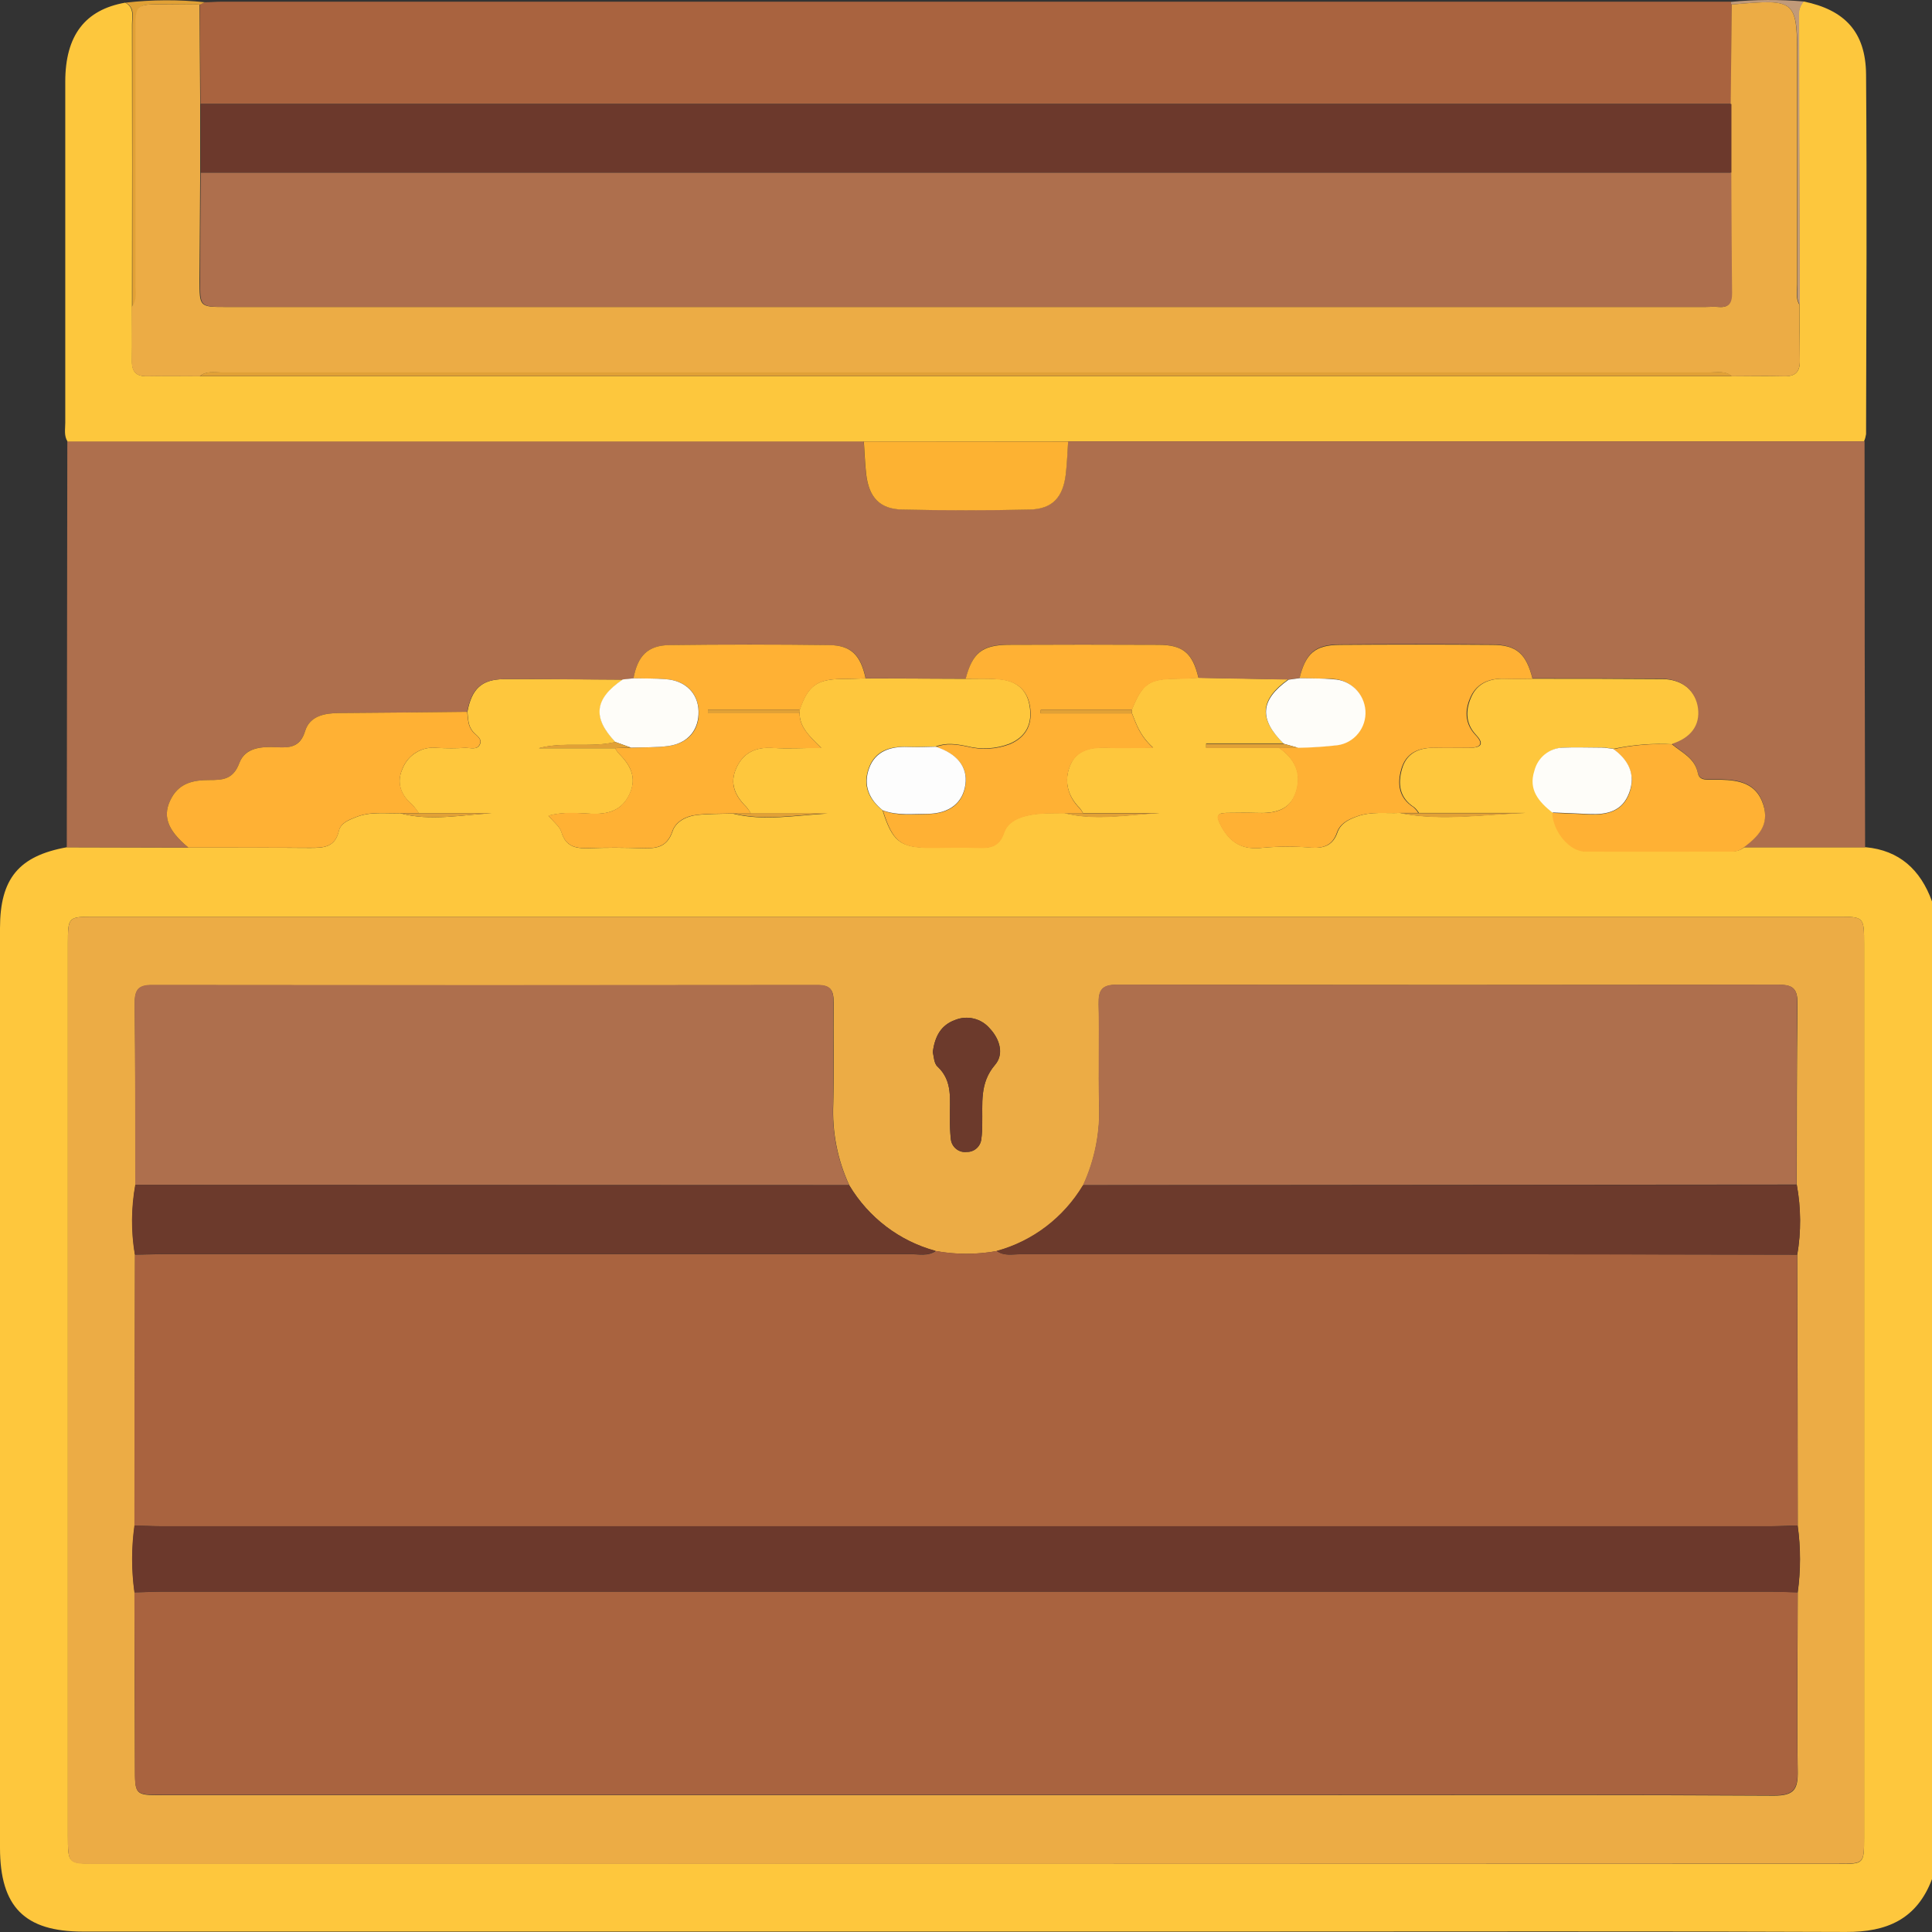<svg width="32" height="32" viewBox="0 0 32 32" fill="none" xmlns="http://www.w3.org/2000/svg">
<rect x="0" y="0" width="32" height="32" fill="#333333" stroke="none"/>
<g clip-path="url(#clip0_299_2612)">
<path d="M32 14.93V31.124C31.748 31.791 31.249 32.003 30.574 31.999C27.263 31.985 23.952 31.993 20.642 31.993H1.37C0.406 31.993 0.001 31.581 0 30.607C0 25.529 0 20.451 0 15.373C0 14.551 0.313 14.176 1.108 14.033L3.119 14.038C3.792 14.038 4.463 14.038 5.136 14.044C5.357 14.044 5.547 14.038 5.612 13.764C5.644 13.63 5.774 13.584 5.892 13.536C6.131 13.438 6.381 13.479 6.628 13.47C7.131 13.606 7.636 13.496 8.142 13.47H6.936C6.903 13.417 6.865 13.368 6.823 13.323C6.633 13.164 6.564 12.958 6.666 12.733C6.711 12.62 6.791 12.524 6.895 12.462C6.998 12.399 7.119 12.373 7.239 12.387C7.394 12.396 7.549 12.396 7.704 12.387C7.791 12.383 7.91 12.432 7.953 12.32C7.987 12.231 7.885 12.178 7.833 12.117C7.751 12.021 7.755 11.904 7.742 11.79C7.812 11.412 7.977 11.253 8.341 11.249C9.001 11.244 9.661 11.253 10.321 11.256C9.851 11.575 9.813 11.885 10.195 12.291C9.777 12.39 9.345 12.281 8.925 12.393H10.19C10.205 12.422 10.223 12.448 10.243 12.473C10.434 12.662 10.556 12.871 10.43 13.149C10.303 13.428 10.069 13.492 9.784 13.478C9.564 13.468 9.336 13.444 9.085 13.51C9.177 13.621 9.272 13.69 9.299 13.78C9.377 14.048 9.569 14.056 9.789 14.048C10.059 14.038 10.33 14.04 10.6 14.048C10.835 14.055 11.04 14.062 11.14 13.768C11.193 13.608 11.368 13.519 11.541 13.499C11.737 13.478 11.932 13.482 12.132 13.475C12.655 13.607 13.181 13.503 13.707 13.475H12.437C12.416 13.437 12.392 13.401 12.365 13.368C12.178 13.184 12.077 12.978 12.198 12.716C12.318 12.455 12.532 12.368 12.811 12.388C13.046 12.404 13.275 12.388 13.603 12.388C13.385 12.175 13.244 12.033 13.244 11.814C13.244 11.796 13.244 11.777 13.244 11.758C13.38 11.36 13.528 11.252 13.928 11.246C14.062 11.246 14.198 11.24 14.333 11.236L15.99 11.243C16.177 11.243 16.365 11.235 16.551 11.25C16.813 11.272 17.003 11.403 17.052 11.683C17.105 11.98 16.999 12.203 16.72 12.319C16.495 12.405 16.249 12.419 16.015 12.359C15.84 12.323 15.668 12.296 15.495 12.366C15.339 12.366 15.182 12.377 15.025 12.37C14.743 12.359 14.496 12.432 14.39 12.721C14.285 13.011 14.39 13.239 14.617 13.42C14.781 13.939 14.91 14.04 15.408 14.04C15.668 14.04 15.928 14.032 16.187 14.04C16.388 14.048 16.547 14.026 16.625 13.792C16.675 13.639 16.812 13.558 16.977 13.515C17.194 13.457 17.409 13.471 17.627 13.466C18.148 13.598 18.675 13.492 19.199 13.466H17.938C17.923 13.438 17.905 13.411 17.885 13.386C17.678 13.18 17.618 12.923 17.729 12.666C17.839 12.408 18.083 12.374 18.336 12.383C18.558 12.393 18.779 12.383 19.099 12.383C18.873 12.178 18.819 11.985 18.747 11.809C18.747 11.79 18.747 11.77 18.747 11.751C18.924 11.316 19.029 11.245 19.481 11.24C19.604 11.24 19.726 11.229 19.849 11.225L21.337 11.252C20.867 11.587 20.844 11.905 21.259 12.313H19.978V12.384H21.185C21.444 12.564 21.569 12.804 21.468 13.117C21.367 13.431 21.095 13.475 20.809 13.464C20.643 13.458 20.476 13.464 20.31 13.464C20.162 13.468 20.143 13.513 20.216 13.659C20.373 13.966 20.588 14.084 20.928 14.04C21.198 14.017 21.468 14.017 21.738 14.04C21.938 14.051 22.079 13.995 22.151 13.791C22.204 13.638 22.334 13.576 22.476 13.523C22.711 13.437 22.946 13.476 23.186 13.465C23.877 13.604 24.57 13.486 25.262 13.465H23.502C23.481 13.43 23.454 13.398 23.424 13.371C23.177 13.215 23.15 12.981 23.222 12.734C23.3 12.461 23.519 12.378 23.783 12.386C23.97 12.39 24.156 12.386 24.343 12.386C24.511 12.386 24.602 12.336 24.449 12.173C24.262 11.975 24.275 11.744 24.376 11.529C24.477 11.313 24.683 11.233 24.924 11.242C25.081 11.248 25.237 11.242 25.394 11.242C26.109 11.242 26.825 11.242 27.54 11.248C27.873 11.252 28.099 11.45 28.135 11.736C28.17 12.023 28.018 12.227 27.703 12.327C27.377 12.309 27.05 12.334 26.73 12.402C26.669 12.396 26.607 12.383 26.546 12.382C26.33 12.382 26.114 12.373 25.898 12.382C25.79 12.386 25.685 12.425 25.6 12.494C25.515 12.563 25.455 12.659 25.428 12.766C25.325 13.084 25.507 13.279 25.723 13.457C25.735 13.764 26.006 14.093 26.271 14.099C27.077 14.106 27.883 14.099 28.688 14.099C28.761 14.103 28.833 14.08 28.89 14.033H30.904C31.456 14.084 31.81 14.403 32 14.93ZM15.985 30.873H30.449C30.875 30.873 30.875 30.873 30.875 30.435V15.639C30.875 15.185 30.875 15.184 30.433 15.184H1.568C1.125 15.184 1.125 15.184 1.125 15.638V30.396C1.125 30.866 1.125 30.866 1.583 30.866L15.985 30.873Z" fill="#FEC73D"/>
<path d="M30.883 7.31C30.883 9.552 30.886 11.793 30.892 14.034H28.877C29.112 13.856 29.313 13.66 29.204 13.318C29.096 12.975 28.813 12.916 28.505 12.908C28.432 12.908 28.36 12.908 28.287 12.908C28.214 12.908 28.14 12.891 28.121 12.799C28.072 12.552 27.857 12.462 27.692 12.321C28.005 12.221 28.161 12.014 28.124 11.73C28.086 11.446 27.862 11.246 27.529 11.242C26.814 11.234 26.098 11.238 25.383 11.236C25.28 10.823 25.118 10.679 24.715 10.674C23.875 10.667 23.034 10.667 22.194 10.674C21.783 10.674 21.627 10.814 21.524 11.231L21.34 11.256L19.852 11.229C19.756 10.817 19.6 10.681 19.183 10.678C18.354 10.673 17.524 10.673 16.695 10.678C16.267 10.678 16.106 10.816 15.996 11.241L14.34 11.236C14.257 10.852 14.105 10.69 13.737 10.685C12.855 10.67 11.974 10.67 11.093 10.685C10.728 10.689 10.562 10.863 10.492 11.235L10.317 11.257C9.657 11.257 8.997 11.244 8.337 11.249C7.97 11.254 7.808 11.413 7.738 11.791C7.033 11.798 6.329 11.806 5.624 11.81C5.38 11.81 5.133 11.856 5.055 12.105C4.969 12.382 4.795 12.387 4.58 12.376C4.333 12.364 4.061 12.376 3.964 12.639C3.861 12.913 3.688 12.92 3.46 12.92C3.219 12.92 2.981 12.963 2.844 13.21C2.682 13.501 2.761 13.742 3.12 14.038L1.106 14.034C1.11 11.792 1.112 9.551 1.115 7.31H14.306C14.318 7.488 14.324 7.667 14.344 7.844C14.389 8.233 14.566 8.429 14.941 8.438C15.646 8.453 16.35 8.453 17.055 8.438C17.431 8.429 17.608 8.233 17.653 7.844C17.672 7.667 17.678 7.488 17.691 7.31H30.883Z" fill="#AE6F4D"/>
<path d="M15.985 30.873H1.583C1.125 30.873 1.125 30.873 1.125 30.403V15.638C1.125 15.185 1.125 15.184 1.568 15.184H30.433C30.875 15.184 30.875 15.184 30.875 15.639V30.431C30.875 30.869 30.875 30.869 30.449 30.869L15.985 30.873ZM29.76 19.625C29.76 18.62 29.76 17.615 29.772 16.61C29.772 16.361 29.677 16.312 29.459 16.312C25.805 16.317 22.15 16.317 18.496 16.312C18.255 16.312 18.194 16.399 18.199 16.631C18.212 17.18 18.193 17.732 18.206 18.282C18.227 18.748 18.136 19.212 17.941 19.634C17.619 20.171 17.106 20.561 16.509 20.722C16.175 20.783 15.834 20.783 15.5 20.722C14.902 20.561 14.389 20.171 14.068 19.634C13.872 19.212 13.781 18.748 13.802 18.282C13.815 17.721 13.802 17.16 13.808 16.599C13.808 16.4 13.755 16.318 13.544 16.318C9.868 16.323 6.192 16.323 2.516 16.318C2.293 16.318 2.232 16.398 2.233 16.616C2.243 17.62 2.241 18.625 2.243 19.63C2.175 20.012 2.173 20.404 2.237 20.787L2.23 25.273C2.179 25.64 2.179 26.012 2.23 26.379C2.23 27.342 2.232 28.305 2.236 29.267C2.236 29.733 2.236 29.734 2.686 29.734H22.171C24.575 29.734 26.98 29.727 29.384 29.742C29.713 29.742 29.783 29.641 29.776 29.331C29.76 28.347 29.776 27.364 29.776 26.379C29.827 26.012 29.827 25.64 29.776 25.273C29.776 23.777 29.773 22.282 29.768 20.787C29.834 20.402 29.831 20.009 29.76 19.625ZM15.449 17.426C15.468 17.491 15.468 17.612 15.527 17.665C15.79 17.909 15.727 18.222 15.733 18.52C15.731 18.635 15.736 18.751 15.748 18.866C15.751 18.898 15.761 18.929 15.776 18.957C15.791 18.985 15.812 19.01 15.837 19.03C15.861 19.05 15.89 19.064 15.92 19.073C15.951 19.081 15.982 19.083 16.014 19.079C16.072 19.081 16.128 19.061 16.173 19.022C16.217 18.984 16.246 18.931 16.253 18.872C16.265 18.788 16.27 18.704 16.269 18.62C16.278 18.28 16.22 17.942 16.48 17.638C16.637 17.46 16.559 17.207 16.392 17.032C16.323 16.952 16.23 16.895 16.128 16.871C16.026 16.846 15.919 16.854 15.822 16.893C15.586 16.978 15.486 17.161 15.449 17.426Z" fill="#ECAC45"/>
<path d="M21.524 11.233C21.627 10.82 21.783 10.683 22.195 10.681C23.035 10.675 23.875 10.675 24.715 10.681C25.119 10.681 25.28 10.829 25.383 11.242C25.227 11.242 25.07 11.251 24.913 11.242C24.678 11.233 24.47 11.311 24.365 11.529C24.26 11.747 24.252 11.975 24.438 12.173C24.595 12.336 24.5 12.384 24.332 12.386C24.145 12.386 23.959 12.39 23.772 12.386C23.509 12.379 23.291 12.461 23.211 12.734C23.139 12.982 23.166 13.216 23.413 13.371C23.443 13.398 23.47 13.43 23.491 13.465H23.178C22.943 13.476 22.702 13.437 22.469 13.524C22.326 13.576 22.196 13.638 22.143 13.792C22.072 13.995 21.931 14.051 21.73 14.041C21.461 14.017 21.19 14.017 20.92 14.041C20.581 14.084 20.364 13.967 20.209 13.659C20.135 13.513 20.155 13.469 20.303 13.465C20.469 13.465 20.635 13.457 20.801 13.465C21.087 13.475 21.356 13.443 21.46 13.118C21.561 12.804 21.436 12.561 21.177 12.384L21.491 12.379C21.707 12.377 21.924 12.363 22.139 12.338C22.274 12.32 22.397 12.251 22.484 12.144C22.57 12.038 22.613 11.901 22.605 11.763C22.594 11.625 22.534 11.496 22.435 11.4C22.337 11.305 22.207 11.249 22.071 11.245C21.898 11.236 21.711 11.238 21.524 11.233Z" fill="#FFB134"/>
<path d="M15.994 11.243C16.105 10.818 16.265 10.686 16.693 10.68C17.523 10.676 18.353 10.676 19.182 10.68C19.599 10.68 19.754 10.82 19.851 11.231C19.728 11.236 19.606 11.245 19.483 11.246C19.031 11.251 18.926 11.326 18.748 11.758H17.238V11.815H18.748C18.821 11.995 18.875 12.184 19.101 12.389C18.781 12.389 18.559 12.397 18.338 12.389C18.084 12.38 17.839 12.421 17.73 12.672C17.621 12.923 17.678 13.187 17.887 13.393C17.907 13.417 17.925 13.444 17.939 13.472H17.634C17.416 13.477 17.201 13.463 16.984 13.521C16.82 13.565 16.683 13.645 16.632 13.799C16.553 14.033 16.397 14.054 16.194 14.046C15.935 14.036 15.675 14.046 15.415 14.046C14.917 14.046 14.789 13.945 14.624 13.426C14.866 13.517 15.117 13.488 15.365 13.484C15.729 13.48 15.951 13.3 15.992 12.998C16.032 12.709 15.858 12.488 15.501 12.373C15.673 12.303 15.845 12.329 16.021 12.366C16.254 12.425 16.5 12.412 16.726 12.326C17.004 12.207 17.11 11.985 17.058 11.689C17.008 11.409 16.819 11.279 16.556 11.256C16.369 11.235 16.181 11.245 15.994 11.243Z" fill="#FFB134"/>
<path d="M10.492 11.235C10.562 10.863 10.727 10.689 11.093 10.684C11.973 10.673 12.854 10.673 13.734 10.684C14.099 10.69 14.254 10.852 14.337 11.236C14.202 11.24 14.066 11.245 13.931 11.246C13.532 11.253 13.383 11.363 13.248 11.758H11.725V11.814H13.244C13.244 12.033 13.385 12.175 13.603 12.39C13.275 12.39 13.042 12.402 12.811 12.39C12.532 12.37 12.32 12.453 12.198 12.718C12.076 12.983 12.178 13.186 12.365 13.37C12.392 13.402 12.416 13.436 12.437 13.473H12.13C11.932 13.48 11.734 13.473 11.539 13.497C11.365 13.514 11.191 13.607 11.137 13.766C11.038 14.061 10.831 14.053 10.598 14.046C10.328 14.039 10.057 14.037 9.787 14.046C9.567 14.054 9.376 14.046 9.297 13.779C9.27 13.689 9.174 13.62 9.083 13.508C9.334 13.442 9.561 13.466 9.782 13.477C10.066 13.49 10.298 13.431 10.427 13.148C10.556 12.865 10.432 12.661 10.241 12.472C10.221 12.447 10.203 12.42 10.188 12.392L10.451 12.384C10.658 12.376 10.868 12.384 11.072 12.357C11.404 12.311 11.585 12.089 11.573 11.779C11.561 11.47 11.348 11.27 11.025 11.249C10.846 11.238 10.669 11.239 10.492 11.235Z" fill="#FFB134"/>
<path d="M3.12 14.038C2.761 13.741 2.682 13.5 2.844 13.21C2.981 12.963 3.219 12.92 3.46 12.92C3.688 12.92 3.861 12.913 3.964 12.639C4.061 12.379 4.333 12.364 4.58 12.376C4.795 12.387 4.972 12.382 5.055 12.105C5.134 11.855 5.38 11.811 5.624 11.81C6.329 11.806 7.033 11.797 7.738 11.79C7.753 11.904 7.747 12.021 7.829 12.117C7.881 12.178 7.986 12.231 7.949 12.32C7.906 12.432 7.787 12.383 7.7 12.387C7.545 12.396 7.39 12.396 7.235 12.387C7.116 12.374 6.996 12.4 6.893 12.462C6.791 12.524 6.711 12.619 6.666 12.732C6.567 12.957 6.635 13.161 6.823 13.321C6.866 13.366 6.905 13.415 6.938 13.468H6.63C6.383 13.476 6.134 13.436 5.894 13.534C5.776 13.581 5.646 13.627 5.614 13.761C5.549 14.036 5.359 14.044 5.138 14.041C4.464 14.037 3.792 14.04 3.12 14.038Z" fill="#FFB134"/>
<path d="M27.692 12.328C27.857 12.466 28.072 12.556 28.122 12.806C28.14 12.898 28.21 12.913 28.287 12.915C28.363 12.916 28.432 12.915 28.505 12.915C28.811 12.923 29.093 12.978 29.204 13.325C29.317 13.671 29.113 13.86 28.877 14.041C28.82 14.087 28.749 14.11 28.676 14.106C27.87 14.106 27.064 14.11 26.259 14.106C25.992 14.106 25.721 13.771 25.71 13.464C25.916 13.473 26.122 13.48 26.327 13.489C26.614 13.503 26.875 13.441 26.986 13.14C27.097 12.839 26.974 12.592 26.721 12.409C27.039 12.34 27.366 12.312 27.692 12.328Z" fill="#FFB134"/>
<path d="M21.524 11.233C21.71 11.238 21.898 11.233 22.082 11.251C22.219 11.255 22.349 11.311 22.447 11.406C22.546 11.502 22.606 11.632 22.616 11.77C22.625 11.908 22.582 12.044 22.495 12.15C22.409 12.257 22.285 12.326 22.151 12.344C21.935 12.369 21.719 12.383 21.502 12.386L21.263 12.319C20.847 11.911 20.872 11.594 21.342 11.258L21.524 11.233Z" fill="#FEFDF9"/>
<path d="M10.492 11.235C10.669 11.239 10.846 11.235 11.022 11.249C11.348 11.269 11.562 11.479 11.57 11.779C11.578 12.079 11.404 12.31 11.072 12.356C10.868 12.384 10.658 12.375 10.451 12.383L10.19 12.289C9.808 11.885 9.845 11.572 10.315 11.254L10.492 11.235Z" fill="#FEFDF9"/>
<path d="M15.499 12.368C15.856 12.483 16.03 12.705 15.99 12.994C15.949 13.295 15.727 13.475 15.364 13.48C15.115 13.48 14.864 13.512 14.622 13.422C14.393 13.24 14.293 13.003 14.396 12.723C14.498 12.443 14.748 12.361 15.031 12.372C15.187 12.379 15.343 12.37 15.499 12.368Z" fill="#FDFDFD"/>
<path d="M26.719 12.403C26.972 12.585 27.099 12.825 26.984 13.133C26.87 13.441 26.613 13.496 26.325 13.483C26.12 13.473 25.914 13.466 25.709 13.457C25.49 13.28 25.311 13.083 25.414 12.767C25.441 12.659 25.501 12.564 25.586 12.495C25.671 12.426 25.776 12.386 25.884 12.383C26.1 12.374 26.316 12.383 26.532 12.383C26.596 12.384 26.658 12.397 26.719 12.403Z" fill="#FEFDF9"/>
<path d="M23.189 13.469H25.266C24.573 13.49 23.88 13.607 23.189 13.469Z" fill="#E1A136"/>
<path d="M12.13 13.47H13.704C13.179 13.499 12.653 13.602 12.13 13.47Z" fill="#E1A136"/>
<path d="M17.629 13.47H17.934H19.201C18.68 13.496 18.154 13.602 17.629 13.47Z" fill="#E1A136"/>
<path d="M10.19 12.289L10.449 12.383L10.186 12.391H8.921C9.341 12.279 9.773 12.388 10.19 12.289Z" fill="#E1A136"/>
<path d="M21.263 12.32L21.502 12.386L21.189 12.39H19.978V12.32H21.263Z" fill="#E1A136"/>
<path d="M6.629 13.47H8.142C7.637 13.496 7.131 13.607 6.629 13.47Z" fill="#E1A136"/>
<path d="M18.748 11.815H17.238V11.758H18.749C18.749 11.777 18.749 11.796 18.748 11.815Z" fill="#E1A136"/>
<path d="M13.244 11.814H11.725V11.758H13.248C13.248 11.777 13.248 11.796 13.244 11.814Z" fill="#E1A136"/>
<path d="M14.308 7.312H1.118C1.057 7.215 1.081 7.107 1.081 7.004C1.081 5.121 1.081 3.238 1.081 1.354C1.081 0.583 1.412 0.161 2.074 0.044C2.23 0.123 2.186 0.283 2.186 0.408C2.189 1.967 2.189 3.525 2.186 5.084C2.186 5.379 2.19 5.673 2.186 5.968C2.181 6.156 2.255 6.237 2.442 6.231C2.732 6.224 3.023 6.231 3.312 6.231H28.684C28.974 6.231 29.266 6.226 29.555 6.231C29.744 6.236 29.816 6.151 29.811 5.966C29.804 5.661 29.808 5.354 29.806 5.049C29.802 3.451 29.798 1.853 29.793 0.256C29.79 0.214 29.796 0.172 29.809 0.132C29.823 0.092 29.844 0.055 29.872 0.024C30.556 0.163 30.902 0.531 30.908 1.234C30.923 3.219 30.913 5.205 30.908 7.191C30.902 7.231 30.891 7.271 30.875 7.309H17.684L14.308 7.312Z" fill="#FDC73D"/>
<path d="M3.392 0.037C3.486 0.037 3.579 0.028 3.673 0.028H28.485C28.547 0.028 28.61 0.028 28.672 0.028C28.67 0.035 28.669 0.044 28.671 0.051C28.673 0.059 28.677 0.066 28.683 0.072L28.678 1.72H3.322L3.31 0.072L3.392 0.037Z" fill="#A9633F"/>
<path d="M3.392 0.037L3.314 0.075C3.117 0.075 2.922 0.07 2.721 0.07C2.251 0.07 2.251 0.07 2.251 0.53C2.251 1.915 2.251 3.3 2.251 4.686C2.251 4.82 2.287 4.963 2.192 5.083C2.192 3.525 2.192 1.967 2.192 0.408C2.192 0.278 2.239 0.126 2.08 0.044C2.516 -0.006 2.956 -0.008 3.392 0.037Z" fill="#E1A136"/>
<path d="M28.683 0.075C28.677 0.069 28.673 0.062 28.671 0.055C28.669 0.047 28.669 0.039 28.672 0.031C29.073 -0.008 29.476 -0.01 29.877 0.025C29.849 0.056 29.828 0.093 29.814 0.133C29.801 0.173 29.796 0.215 29.799 0.257C29.803 1.855 29.808 3.452 29.811 5.049C29.745 4.943 29.773 4.823 29.773 4.71C29.773 3.494 29.773 2.279 29.773 1.064C29.767 -0.019 29.767 -0.019 28.683 0.075Z" fill="#C19A79"/>
<path d="M14.308 7.312H17.692C17.68 7.49 17.674 7.669 17.654 7.846C17.61 8.235 17.433 8.431 17.057 8.44C16.353 8.456 15.648 8.456 14.942 8.44C14.567 8.431 14.39 8.235 14.346 7.846C14.326 7.669 14.321 7.49 14.308 7.312Z" fill="#FDB232"/>
<path d="M29.767 20.781C29.77 22.277 29.773 23.772 29.775 25.268C29.629 25.268 29.483 25.279 29.338 25.279H2.663C2.518 25.279 2.372 25.272 2.226 25.268C2.226 23.772 2.229 22.277 2.234 20.781C2.391 20.781 2.547 20.773 2.704 20.773C6.828 20.773 10.952 20.773 15.076 20.773C15.219 20.773 15.369 20.812 15.502 20.72C15.835 20.781 16.177 20.781 16.51 20.72C16.632 20.808 16.772 20.774 16.902 20.774C19.339 20.774 21.775 20.774 24.211 20.774C26.061 20.774 27.913 20.776 29.767 20.781Z" fill="#A9633F"/>
<path d="M29.774 26.374C29.774 27.358 29.758 28.341 29.774 29.325C29.779 29.635 29.709 29.739 29.382 29.736C26.977 29.721 24.573 29.728 22.169 29.728H2.682C2.233 29.728 2.233 29.728 2.233 29.261C2.233 28.299 2.23 27.337 2.226 26.374C2.373 26.374 2.518 26.363 2.663 26.363H29.337C29.483 26.363 29.628 26.37 29.774 26.374Z" fill="#A9633F"/>
<path d="M2.24 19.625C2.24 18.62 2.24 17.615 2.229 16.61C2.229 16.396 2.289 16.311 2.512 16.312C6.188 16.317 9.864 16.317 13.54 16.312C13.751 16.312 13.807 16.392 13.804 16.593C13.795 17.15 13.811 17.715 13.799 18.276C13.777 18.742 13.868 19.206 14.064 19.629L2.24 19.625Z" fill="#AE6F4D"/>
<path d="M17.937 19.63C18.132 19.207 18.223 18.743 18.203 18.277C18.189 17.727 18.208 17.176 18.195 16.626C18.19 16.398 18.251 16.308 18.492 16.308C22.146 16.314 25.801 16.314 29.455 16.308C29.674 16.308 29.773 16.356 29.768 16.605C29.755 17.61 29.759 18.615 29.757 19.62L17.937 19.63Z" fill="#AE6F4D"/>
<path d="M29.774 26.374C29.628 26.374 29.482 26.363 29.337 26.363H2.663C2.517 26.363 2.373 26.37 2.226 26.374C2.175 26.007 2.175 25.635 2.226 25.268C2.372 25.268 2.517 25.28 2.663 25.28H29.337C29.483 25.28 29.629 25.272 29.774 25.268C29.825 25.635 29.825 26.007 29.774 26.374Z" fill="#6C392C"/>
<path d="M2.24 19.625L14.064 19.63C14.385 20.166 14.898 20.556 15.496 20.717C15.364 20.809 15.213 20.77 15.071 20.77C10.947 20.77 6.824 20.77 2.702 20.77C2.546 20.77 2.389 20.776 2.233 20.779C2.168 20.396 2.171 20.006 2.24 19.625Z" fill="#6C3A2C"/>
<path d="M17.937 19.63L29.761 19.625C29.831 20.007 29.833 20.398 29.767 20.781C27.915 20.778 26.061 20.775 24.208 20.773C21.772 20.773 19.335 20.773 16.899 20.773C16.766 20.773 16.627 20.807 16.507 20.719C17.104 20.556 17.616 20.166 17.937 19.63Z" fill="#6C3A2C"/>
<path d="M15.449 17.426C15.486 17.161 15.586 16.978 15.821 16.894C15.919 16.854 16.026 16.847 16.128 16.871C16.23 16.896 16.322 16.952 16.391 17.032C16.556 17.207 16.633 17.46 16.48 17.639C16.22 17.943 16.277 18.281 16.268 18.62C16.269 18.705 16.264 18.789 16.253 18.873C16.245 18.931 16.216 18.985 16.172 19.023C16.128 19.061 16.071 19.081 16.013 19.08C15.982 19.084 15.95 19.081 15.92 19.073C15.89 19.064 15.862 19.049 15.838 19.03C15.813 19.01 15.793 18.985 15.777 18.957C15.762 18.93 15.753 18.899 15.75 18.867C15.738 18.752 15.732 18.636 15.734 18.52C15.726 18.222 15.789 17.909 15.527 17.665C15.468 17.612 15.468 17.491 15.449 17.426Z" fill="#6C3A2C"/>
<path d="M28.683 0.075C29.767 -0.019 29.767 -0.019 29.767 1.064C29.767 2.279 29.767 3.494 29.767 4.71C29.767 4.823 29.738 4.943 29.805 5.049C29.805 5.355 29.805 5.661 29.811 5.967C29.815 6.153 29.743 6.236 29.554 6.232C29.265 6.224 28.973 6.232 28.683 6.232C28.575 6.14 28.448 6.17 28.323 6.17C20.105 6.17 11.888 6.17 3.67 6.17C3.548 6.17 3.418 6.14 3.309 6.232C3.019 6.232 2.729 6.227 2.439 6.232C2.252 6.237 2.178 6.157 2.182 5.969C2.189 5.674 2.182 5.38 2.182 5.084C2.277 4.963 2.242 4.821 2.242 4.686C2.242 3.301 2.242 1.916 2.242 0.531C2.242 0.071 2.242 0.07 2.712 0.071C2.909 0.071 3.107 0.071 3.304 0.076L3.316 1.724C3.316 2.103 3.316 2.482 3.316 2.861C3.312 3.453 3.308 4.045 3.304 4.637C3.304 5.083 3.304 5.084 3.736 5.084H28.246C28.319 5.084 28.392 5.077 28.464 5.084C28.63 5.098 28.681 5.019 28.679 4.859C28.671 4.193 28.67 3.527 28.666 2.861V1.724L28.683 0.075Z" fill="#ECAC45"/>
<path d="M3.313 6.229C3.422 6.137 3.548 6.167 3.674 6.167C11.892 6.167 20.109 6.167 28.327 6.167C28.449 6.167 28.579 6.137 28.687 6.229H3.313Z" fill="#E1A136"/>
<path d="M28.678 1.723V2.86H3.325C3.325 2.481 3.325 2.102 3.325 1.723H28.678Z" fill="#6C392C"/>
<path d="M3.325 2.861H28.676C28.68 3.527 28.681 4.193 28.689 4.859C28.689 5.018 28.64 5.097 28.475 5.083C28.402 5.077 28.329 5.083 28.256 5.083H3.746C3.314 5.083 3.312 5.083 3.315 4.637C3.316 4.045 3.32 3.453 3.325 2.861Z" fill="#AE6F4D"/>
</g>
<defs>
<clipPath id="clip0_299_2612">
<rect width="32" height="32" fill="white"/>
</clipPath>
</defs>
</svg>
